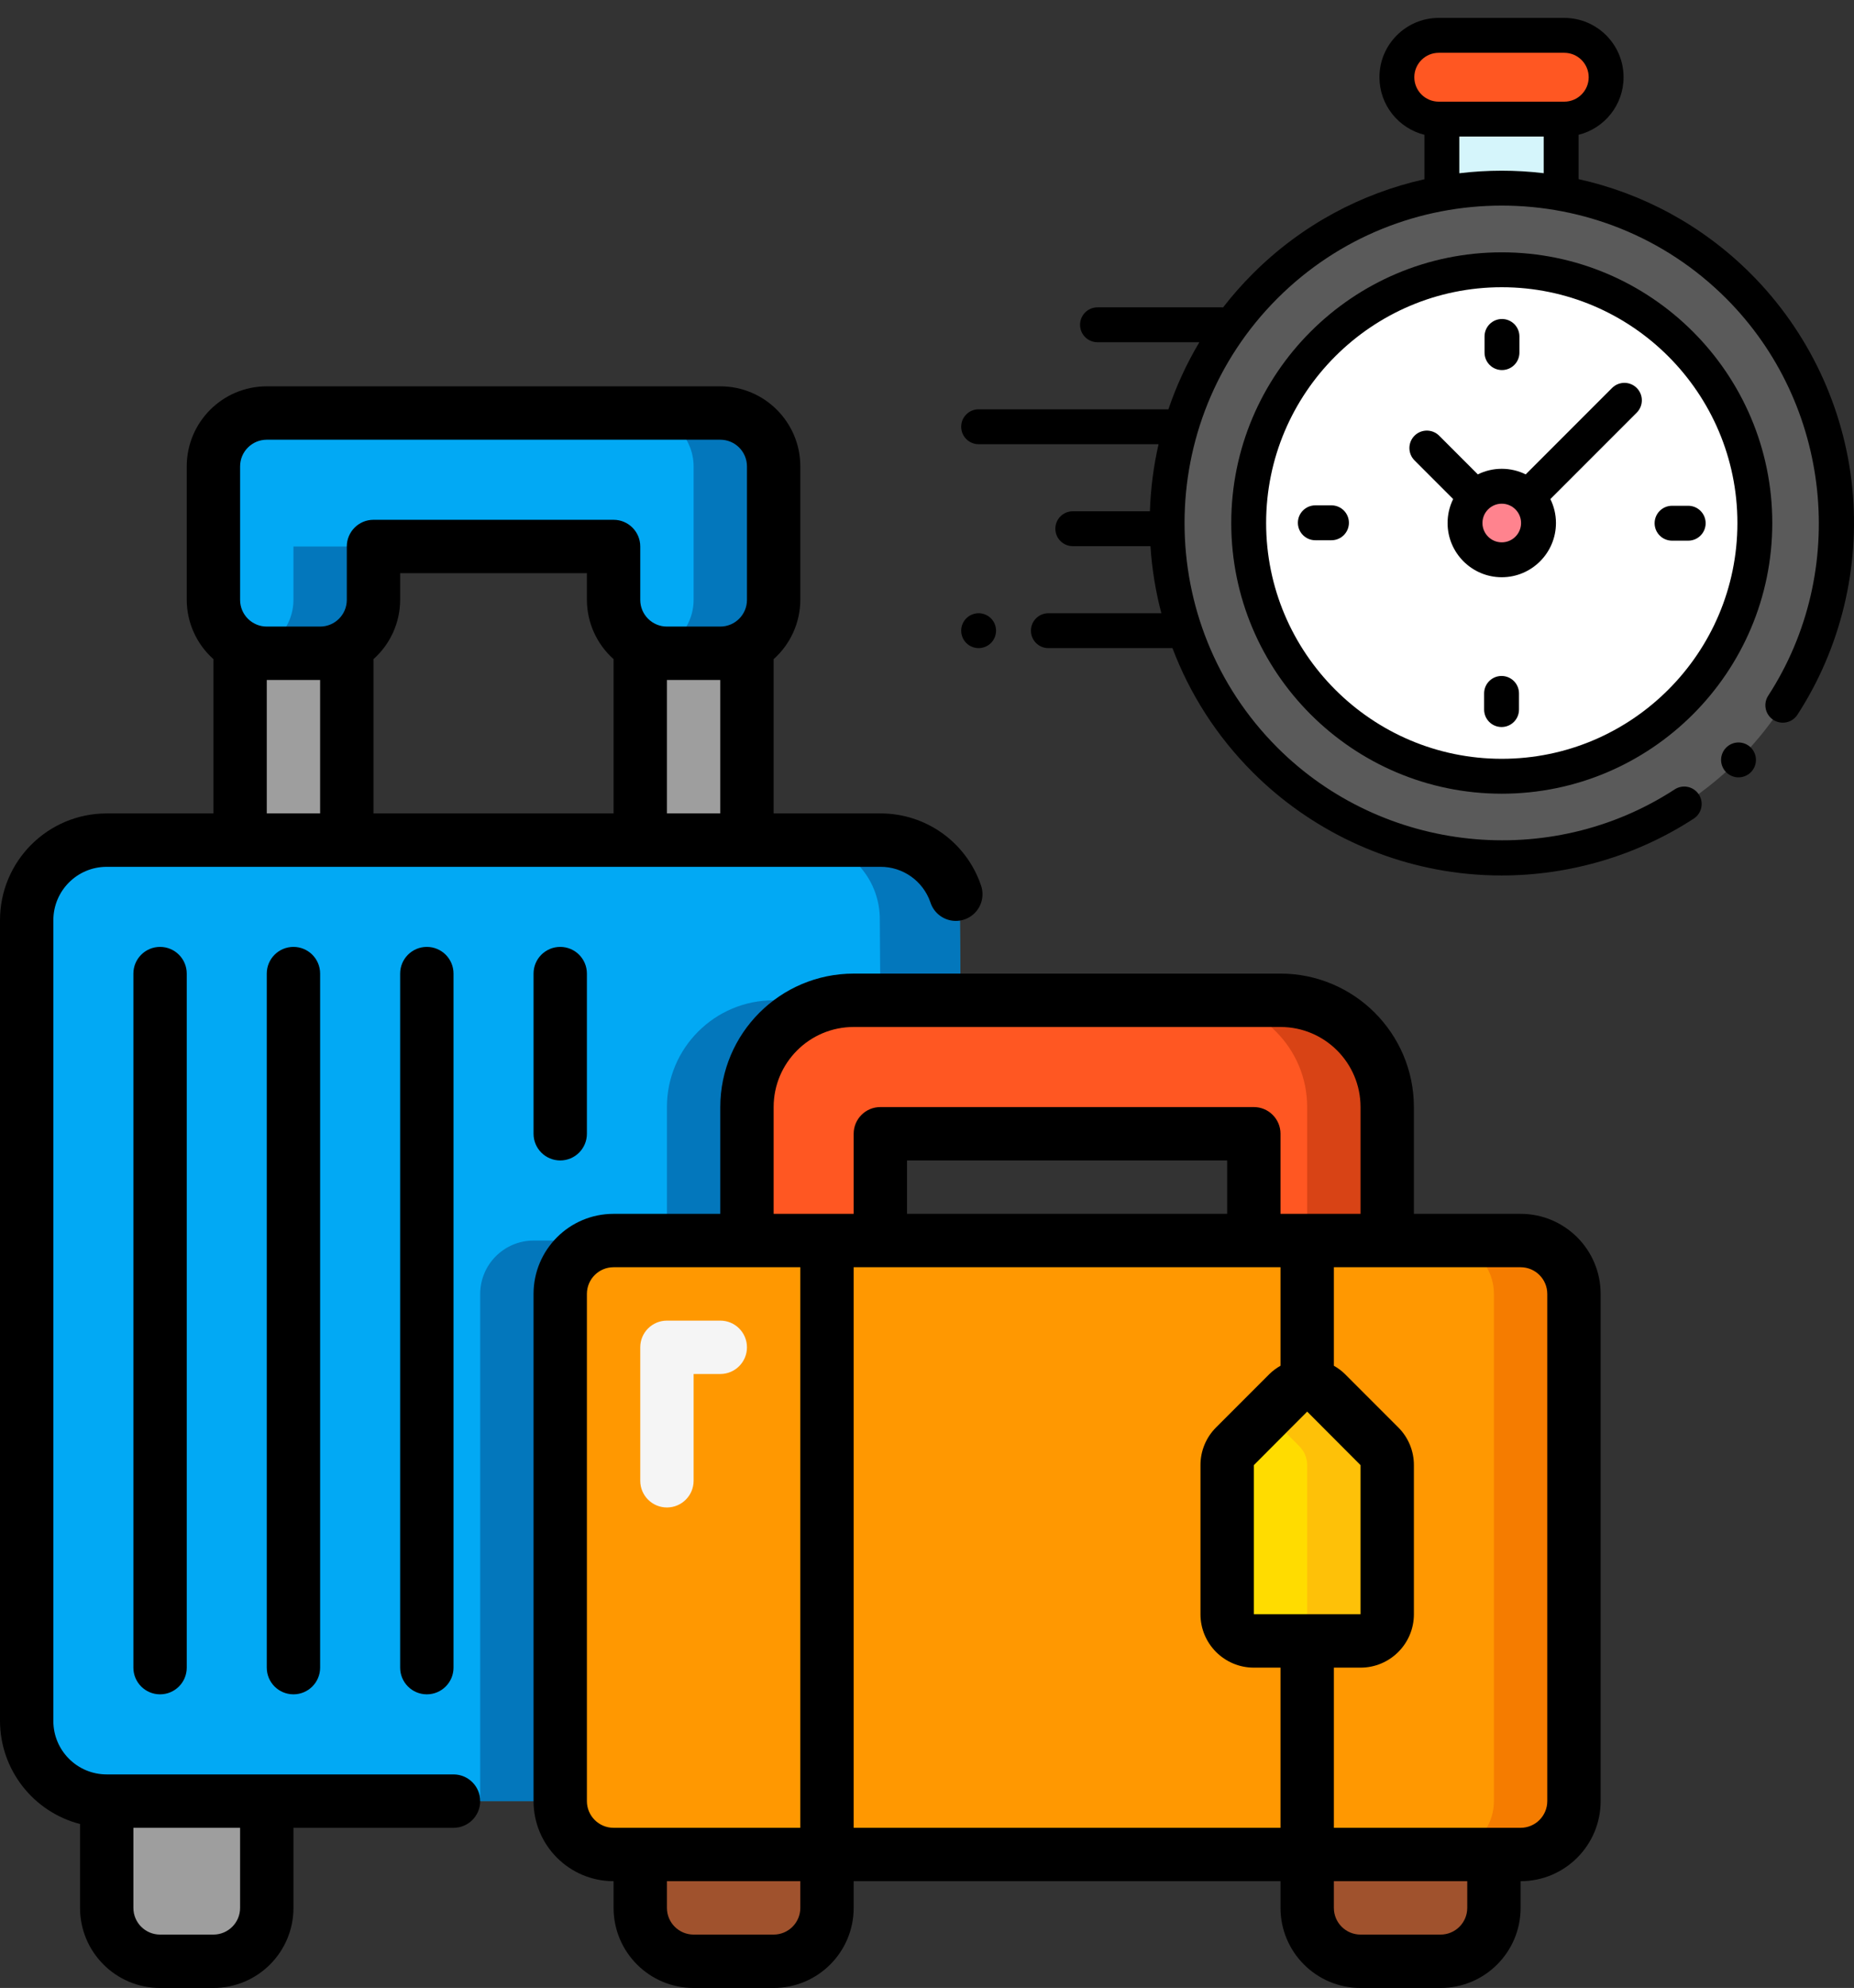 <svg width="461" height="494" viewBox="0 0 461 494" fill="none" xmlns="http://www.w3.org/2000/svg">
<rect x="0" y="0" width="461" height="494" fill="#333333" stroke="none"/>
<path d="M238.8 248.567H212.267C197.613 248.567 185.733 260.446 185.733 275.1V308.267H152.567C145.249 308.289 139.322 314.215 139.3 321.533V447.567H26.533C15.543 447.567 6.633 438.657 6.633 427.667V228.667C6.633 217.676 15.543 208.767 26.533 208.767H218.9C224.177 208.731 229.246 210.82 232.965 214.564C236.683 218.307 238.739 223.39 238.667 228.667L238.8 248.567Z" fill="#02A9F4"/>
<path d="M119.4 321.533V447.567H139.3V321.533C139.322 314.215 145.249 308.289 152.567 308.267H132.667C125.349 308.289 119.422 314.215 119.4 321.533Z" fill="#0377BC"/>
<path d="M165.833 275.1V308.267H185.733V275.1C185.733 260.446 197.613 248.567 212.267 248.567H192.367C177.713 248.567 165.833 260.446 165.833 275.1Z" fill="#0377BC"/>
<path d="M238.667 228.667C238.739 223.39 236.683 218.307 232.965 214.564C229.246 210.82 224.177 208.731 218.9 208.767H199C204.277 208.731 209.346 210.82 213.065 214.564C216.783 218.307 218.839 223.39 218.767 228.667L218.9 248.567H238.8L238.667 228.667Z" fill="#0377BC"/>
<path d="M26.533 447.567H66.333V474.1C66.333 481.427 60.394 487.367 53.067 487.367H39.8C32.473 487.367 26.533 481.427 26.533 474.1V447.567Z" fill="#9E9E9E"/>
<path d="M159.2 460.833H205.633V474.1C205.633 481.427 199.694 487.367 192.367 487.367H172.467C165.14 487.367 159.2 481.427 159.2 474.1V460.833Z" fill="#A0522D"/>
<path d="M325.033 460.833H371.467V474.1C371.467 481.427 365.527 487.367 358.2 487.367H338.3C330.973 487.367 325.033 481.427 325.033 474.1V460.833Z" fill="#A0522D"/>
<path d="M86.233 160.542V208.767H59.7V160.542C61.715 161.712 64.003 162.329 66.333 162.333H79.6C81.93 162.329 84.218 161.712 86.233 160.542Z" fill="#9E9E9E"/>
<path d="M185.733 160.542V208.767H159.2V160.542C161.215 161.712 163.503 162.329 165.833 162.333H179.1C181.43 162.329 183.718 161.712 185.733 160.542Z" fill="#9E9E9E"/>
<path d="M192.367 115.9V149.067C192.367 156.394 186.427 162.333 179.1 162.333H165.833C158.506 162.333 152.567 156.394 152.567 149.067V135.8H92.867V149.067C92.867 156.394 86.927 162.333 79.6 162.333H66.333C59.006 162.333 53.067 156.394 53.067 149.067V115.9C53.089 108.582 59.015 102.655 66.333 102.633H179.1C186.418 102.655 192.345 108.582 192.367 115.9Z" fill="#02A9F4"/>
<path d="M179.1 102.633H159.2C166.518 102.655 172.445 108.582 172.467 115.9V149.067C172.462 153.801 169.934 158.175 165.833 160.542C164.794 161.135 163.678 161.581 162.517 161.869C163.598 162.164 164.712 162.32 165.833 162.333H179.1C186.427 162.333 192.367 156.394 192.367 149.067V115.9C192.345 108.582 186.418 102.655 179.1 102.633Z" fill="#0377BC"/>
<path d="M72.967 149.067C72.962 153.801 70.434 158.175 66.333 160.542C65.294 161.135 64.178 161.581 63.017 161.869C64.098 162.164 65.212 162.32 66.333 162.333H79.6C86.927 162.333 92.867 156.394 92.867 149.067V135.8H72.967V149.067Z" fill="#0377BC"/>
<path d="M378.1 308.267H152.567C145.24 308.267 139.3 314.206 139.3 321.533V447.567C139.3 454.894 145.24 460.833 152.567 460.833H378.1C385.427 460.833 391.367 454.894 391.367 447.567V321.533C391.367 314.206 385.427 308.267 378.1 308.267Z" fill="#FF9801"/>
<path d="M378.1 308.267H358.2C365.518 308.288 371.445 314.215 371.467 321.533V447.567C371.445 454.885 365.518 460.811 358.2 460.833H378.1C385.418 460.811 391.345 454.885 391.367 447.567V321.533C391.345 314.215 385.418 308.288 378.1 308.267Z" fill="#F57C00"/>
<path d="M344.933 275.1V308.267H311.767V281.733H218.9V308.267H185.733V275.1C185.733 260.446 197.613 248.567 212.267 248.567H318.4C333.054 248.567 344.933 260.446 344.933 275.1Z" fill="#FF5722"/>
<path d="M318.4 248.567H298.5C313.154 248.567 325.033 260.446 325.033 275.1V308.267H344.933V275.1C344.933 260.446 333.054 248.567 318.4 248.567Z" fill="#D84315"/>
<path d="M338.3 407.767H311.767C308.103 407.767 305.133 404.797 305.133 401.133V364.079C305.134 362.32 305.833 360.633 307.077 359.39L320.344 346.123C322.934 343.534 327.133 343.534 329.723 346.123L342.99 359.39C344.234 360.633 344.933 362.32 344.933 364.079V401.133C344.933 404.797 341.963 407.767 338.3 407.767Z" fill="#FFDC00"/>
<path d="M342.99 359.39L329.723 346.123C327.133 343.534 322.934 343.534 320.343 346.123L315.083 351.383L323.09 359.39C324.334 360.633 325.033 362.32 325.033 364.079V401.133C325.033 404.797 322.063 407.767 318.4 407.767H338.3C341.963 407.767 344.933 404.797 344.933 401.133V364.079C344.933 362.32 344.234 360.633 342.99 359.39Z" fill="#FEC108"/>
<path d="M19.9 453.258V474.1C19.9 485.09 28.809 494 39.8 494H53.067C64.057 494 72.967 485.09 72.967 474.1V454.2H112.767C116.43 454.2 119.4 451.23 119.4 447.567C119.4 443.903 116.43 440.933 112.767 440.933H26.533C19.206 440.933 13.267 434.994 13.267 427.667V228.667C13.267 221.34 19.206 215.4 26.533 215.4H218.9C224.493 215.368 229.488 218.895 231.331 224.176C232.048 226.48 233.959 228.214 236.323 228.702C238.686 229.19 241.128 228.356 242.7 226.525C244.271 224.693 244.723 222.152 243.881 219.891C240.209 209.238 230.168 202.1 218.9 202.133H192.367V163.793C196.57 160.05 198.982 154.695 199 149.067V115.9C199 104.91 190.09 96 179.1 96H66.333C55.343 96 46.433 104.91 46.433 115.9V149.067C46.451 154.695 48.863 160.05 53.067 163.793V202.133H26.533C11.879 202.133 0 214.013 0 228.667V427.667C0.045 439.729 8.221 450.243 19.9 453.258V453.258ZM59.7 454.2V474.1C59.7 477.763 56.73 480.733 53.067 480.733H39.8C36.136 480.733 33.167 477.763 33.167 474.1V454.2H59.7ZM99.5 149.067V142.433H145.933V149.067C145.951 154.695 148.363 160.05 152.567 163.793V202.133H92.867V163.793C97.07 160.05 99.482 154.695 99.5 149.067V149.067ZM179.1 202.133H165.833V168.967H179.1V202.133ZM59.7 115.9C59.7 112.237 62.67 109.267 66.333 109.267H179.1C182.763 109.267 185.733 112.237 185.733 115.9V149.067C185.733 152.73 182.763 155.7 179.1 155.7H165.833C162.17 155.7 159.2 152.73 159.2 149.067V135.8C159.2 132.137 156.23 129.167 152.567 129.167H92.867C89.203 129.167 86.233 132.137 86.233 135.8V149.067C86.233 152.73 83.263 155.7 79.6 155.7H66.333C62.67 155.7 59.7 152.73 59.7 149.067V115.9ZM66.333 168.967H79.6V202.133H66.333V168.967Z" fill="black"/>
<path d="M33.167 241.933V414.4C33.167 418.064 36.137 421.033 39.8 421.033C43.464 421.033 46.433 418.064 46.433 414.4V241.933C46.433 238.27 43.464 235.3 39.8 235.3C36.137 235.3 33.167 238.27 33.167 241.933Z" fill="black"/>
<path d="M66.333 241.933V414.4C66.333 418.064 69.303 421.033 72.967 421.033C76.63 421.033 79.6 418.064 79.6 414.4V241.933C79.6 238.27 76.63 235.3 72.967 235.3C69.303 235.3 66.333 238.27 66.333 241.933Z" fill="black"/>
<path d="M99.5 241.933V414.4C99.5 418.064 102.47 421.033 106.133 421.033C109.797 421.033 112.767 418.064 112.767 414.4V241.933C112.767 238.27 109.797 235.3 106.133 235.3C102.47 235.3 99.5 238.27 99.5 241.933Z" fill="black"/>
<path d="M145.933 281.733V241.933C145.933 238.27 142.964 235.3 139.3 235.3C135.637 235.3 132.667 238.27 132.667 241.933V281.733C132.667 285.397 135.637 288.367 139.3 288.367C142.964 288.367 145.933 285.397 145.933 281.733Z" fill="black"/>
<path d="M179.1 275.1V301.633H152.567C141.576 301.633 132.667 310.543 132.667 321.533V447.567C132.667 458.557 141.576 467.467 152.567 467.467V474.1C152.567 485.09 161.476 494 172.467 494H192.367C203.357 494 212.267 485.09 212.267 474.1V467.467H318.4V474.1C318.4 485.09 327.31 494 338.3 494H358.2C369.191 494 378.1 485.09 378.1 474.1V467.467C389.091 467.467 398 458.557 398 447.567V321.533C398 310.543 389.091 301.633 378.1 301.633H351.567V275.1C351.545 256.792 336.708 241.955 318.4 241.933H212.267C193.958 241.955 179.122 256.792 179.1 275.1ZM145.933 447.567V321.533C145.933 317.87 148.903 314.9 152.567 314.9H199V454.2H152.567C148.903 454.2 145.933 451.23 145.933 447.567ZM218.9 314.9H318.4V339.384C317.399 339.943 316.475 340.632 315.654 341.433L302.387 354.7C299.89 357.182 298.491 360.559 298.5 364.08V401.133C298.5 408.46 304.44 414.4 311.767 414.4H318.4V454.2H212.267V314.9H218.9ZM311.767 401.133V364.08L325 350.813H325.067L338.3 364.08V401.133H311.767ZM305.133 301.633H225.533V288.367H305.133V301.633ZM199 474.1C199 477.764 196.03 480.733 192.367 480.733H172.467C168.803 480.733 165.833 477.764 165.833 474.1V467.467H199V474.1ZM364.833 474.1C364.833 477.764 361.864 480.733 358.2 480.733H338.3C334.637 480.733 331.667 477.764 331.667 474.1V467.467H364.833V474.1ZM384.733 321.533V447.567C384.733 451.23 381.764 454.2 378.1 454.2H331.667V414.4H338.3C345.627 414.4 351.567 408.46 351.567 401.133V364.08C351.576 360.559 350.176 357.182 347.68 354.7L334.413 341.433C333.592 340.632 332.668 339.943 331.667 339.384V314.9H378.1C381.764 314.9 384.733 317.87 384.733 321.533ZM338.3 275.1V301.633H318.4V281.733C318.4 278.07 315.43 275.1 311.767 275.1H218.9C215.237 275.1 212.267 278.07 212.267 281.733V301.633H192.367V275.1C192.367 264.11 201.276 255.2 212.267 255.2H318.4C329.391 255.2 338.3 264.11 338.3 275.1Z" fill="black"/>
<path d="M165.833 374.6C162.17 374.6 159.2 371.63 159.2 367.967V334.8C159.2 331.136 162.17 328.167 165.833 328.167H179.1C182.763 328.167 185.733 331.136 185.733 334.8C185.733 338.463 182.763 341.433 179.1 341.433H172.467V367.967C172.467 371.63 169.497 374.6 165.833 374.6Z" fill="#F5F5F5"/>
<g clip-path="url(#clip0)">
<path d="M388.182 29.599H358.518V46.715H388.182V29.599Z" fill="#D5F5FB"/>
<path d="M357.741 29.599H388.96C394.707 29.599 399.366 24.939 399.366 19.192C399.366 13.445 394.707 8.786 388.96 8.786H357.741C351.993 8.786 347.334 13.445 347.334 19.192C347.334 24.939 351.993 29.599 357.741 29.599Z" fill="#FF5722"/>
<path d="M373.417 213.218C419.395 213.218 456.668 175.945 456.668 129.967C456.668 83.988 419.395 46.715 373.417 46.715C327.438 46.715 290.165 83.988 290.165 129.967C290.165 175.945 327.438 213.218 373.417 213.218Z" fill="#5A5A5A"/>
<path d="M373.417 192.895C408.171 192.895 436.345 164.721 436.345 129.967C436.345 95.212 408.171 67.039 373.417 67.039C338.662 67.039 310.489 95.212 310.489 129.967C310.489 164.721 338.662 192.895 373.417 192.895Z" fill="white"/>
<path d="M373.416 139.104C378.463 139.104 382.554 135.013 382.554 129.966C382.554 124.92 378.463 120.829 373.416 120.829C368.37 120.829 364.279 124.92 364.279 129.966C364.279 135.013 368.37 139.104 373.416 139.104Z" fill="#FF838E"/>
<path d="M460.572 121.255C458.579 101.206 449.622 82.305 435.35 68.033C423.154 55.837 408.226 48 392.518 44.515V33.498C398.934 31.902 403.703 26.095 403.703 19.192C403.703 11.063 397.089 4.45 388.96 4.45H357.741C349.612 4.45 342.999 11.063 342.999 19.192C342.999 26.094 347.767 31.901 354.183 33.498V44.545C338.523 48.045 323.644 55.872 311.483 68.033C308.821 70.695 306.367 73.487 304.121 76.388C304.012 76.38 303.903 76.372 303.792 76.372H272.893C270.499 76.372 268.557 78.313 268.557 80.708C268.557 83.103 270.499 85.044 272.893 85.044H298.221C295.042 90.366 292.478 95.956 290.527 101.71H243.336C240.942 101.71 239 103.651 239 106.046C239 108.44 240.942 110.382 243.336 110.382H288.077C286.827 115.867 286.11 121.45 285.925 127.048H266.75C264.356 127.048 262.414 128.989 262.414 131.384C262.414 133.779 264.356 135.72 266.75 135.72H286.063C286.429 141.332 287.331 146.916 288.77 152.386H260.68C258.286 152.386 256.344 154.328 256.344 156.722C256.344 159.117 258.286 161.058 260.68 161.058H291.538C295.791 172.311 302.439 182.857 311.483 191.901C325.768 206.187 344.689 215.146 364.758 217.128C367.623 217.411 370.489 217.551 373.352 217.551C390.272 217.551 406.977 212.655 421.151 203.424C423.158 202.117 423.726 199.431 422.419 197.424C421.112 195.418 418.426 194.85 416.419 196.157C385.392 216.361 343.839 211.993 317.615 185.769C286.846 155 286.846 104.935 317.615 74.166C348.384 43.397 398.448 43.397 429.218 74.166C455.407 100.355 459.799 141.873 439.662 172.885C438.357 174.893 438.928 177.579 440.936 178.883C442.946 180.187 445.631 179.616 446.934 177.608C457.694 161.037 462.537 141.025 460.572 121.255ZM351.671 19.192C351.671 15.845 354.394 13.122 357.741 13.122H388.96C392.308 13.122 395.031 15.845 395.031 19.192C395.031 22.54 392.308 25.263 388.96 25.263H388.182H358.519H357.741C354.394 25.263 351.671 22.539 351.671 19.192ZM362.855 43.055V33.935H383.846V43.039C376.876 42.21 369.824 42.215 362.855 43.055Z" fill="black"/>
<path d="M432.286 184.497C431.141 184.497 430.027 184.961 429.221 185.767C428.41 186.574 427.95 187.693 427.95 188.833C427.95 189.973 428.41 191.092 429.221 191.899C430.027 192.709 431.142 193.169 432.286 193.169C433.426 193.169 434.541 192.709 435.352 191.899C436.158 191.092 436.622 189.973 436.622 188.833C436.622 187.693 436.159 186.574 435.352 185.767C434.541 184.961 433.426 184.497 432.286 184.497Z" fill="black"/>
<path d="M373.417 62.703C336.327 62.703 306.153 92.877 306.153 129.967C306.153 167.056 336.327 197.231 373.417 197.231C410.506 197.231 440.681 167.056 440.681 129.967C440.681 92.877 410.506 62.703 373.417 62.703ZM373.417 188.559C341.109 188.559 314.825 162.274 314.825 129.967C314.825 97.659 341.109 71.375 373.417 71.375C405.725 71.375 432.009 97.659 432.009 129.967C432.009 162.274 405.725 188.559 373.417 188.559Z" fill="black"/>
<path d="M400.845 96.407L379.368 117.883C377.572 116.995 375.552 116.493 373.417 116.493C371.281 116.493 369.261 116.995 367.465 117.883L357.853 108.271C356.16 106.578 353.415 106.578 351.721 108.271C350.028 109.964 350.028 112.71 351.721 114.403L361.333 124.015C360.444 125.81 359.943 127.831 359.943 129.966C359.943 137.395 365.987 143.44 373.417 143.44C380.846 143.44 386.89 137.395 386.89 129.966C386.89 127.831 386.389 125.81 385.501 124.015L406.347 103.169L406.977 102.539C408.67 100.846 408.67 98.1 406.977 96.407C405.283 94.713 402.539 94.713 400.845 96.407ZM373.417 134.768C370.769 134.768 368.615 132.614 368.615 129.967C368.615 127.319 370.769 125.165 373.417 125.165C376.064 125.165 378.218 127.319 378.218 129.967C378.218 132.614 376.064 134.768 373.417 134.768Z" fill="black"/>
<path d="M419.777 125.683H415.759C413.365 125.683 411.423 127.625 411.423 130.019C411.423 132.414 413.365 134.355 415.759 134.355H419.777C422.171 134.355 424.112 132.414 424.112 130.019C424.112 127.625 422.171 125.683 419.777 125.683Z" fill="black"/>
<path d="M331.073 125.578H327.056C324.662 125.578 322.72 127.519 322.72 129.914C322.72 132.308 324.662 134.25 327.056 134.25H331.073C333.468 134.25 335.409 132.308 335.409 129.914C335.409 127.519 333.468 125.578 331.073 125.578Z" fill="black"/>
<path d="M373.469 91.959C375.864 91.959 377.805 90.018 377.805 87.623V83.606C377.805 81.212 375.864 79.27 373.469 79.27C371.075 79.27 369.134 81.212 369.134 83.606V87.623C369.134 90.018 371.075 91.959 373.469 91.959Z" fill="black"/>
<path d="M373.364 167.974C370.969 167.974 369.028 169.915 369.028 172.31V176.327C369.028 178.721 370.969 180.663 373.364 180.663C375.758 180.663 377.7 178.721 377.7 176.327V172.31C377.7 169.915 375.758 167.974 373.364 167.974Z" fill="black"/>
<path d="M243.336 152.385C242.196 152.385 241.077 152.849 240.27 153.655C239.464 154.462 239 155.58 239 156.721C239 157.865 239.464 158.98 240.27 159.786C241.077 160.593 242.196 161.057 243.336 161.057C244.476 161.057 245.595 160.593 246.401 159.786C247.207 158.98 247.672 157.861 247.672 156.721C247.672 155.58 247.208 154.462 246.401 153.655C245.595 152.849 244.476 152.385 243.336 152.385Z" fill="black"/>
</g>
<defs>
<clipPath id="clip0">
<rect x="239" width="222" height="222" fill="white"/>
</clipPath>
</defs>
</svg>
